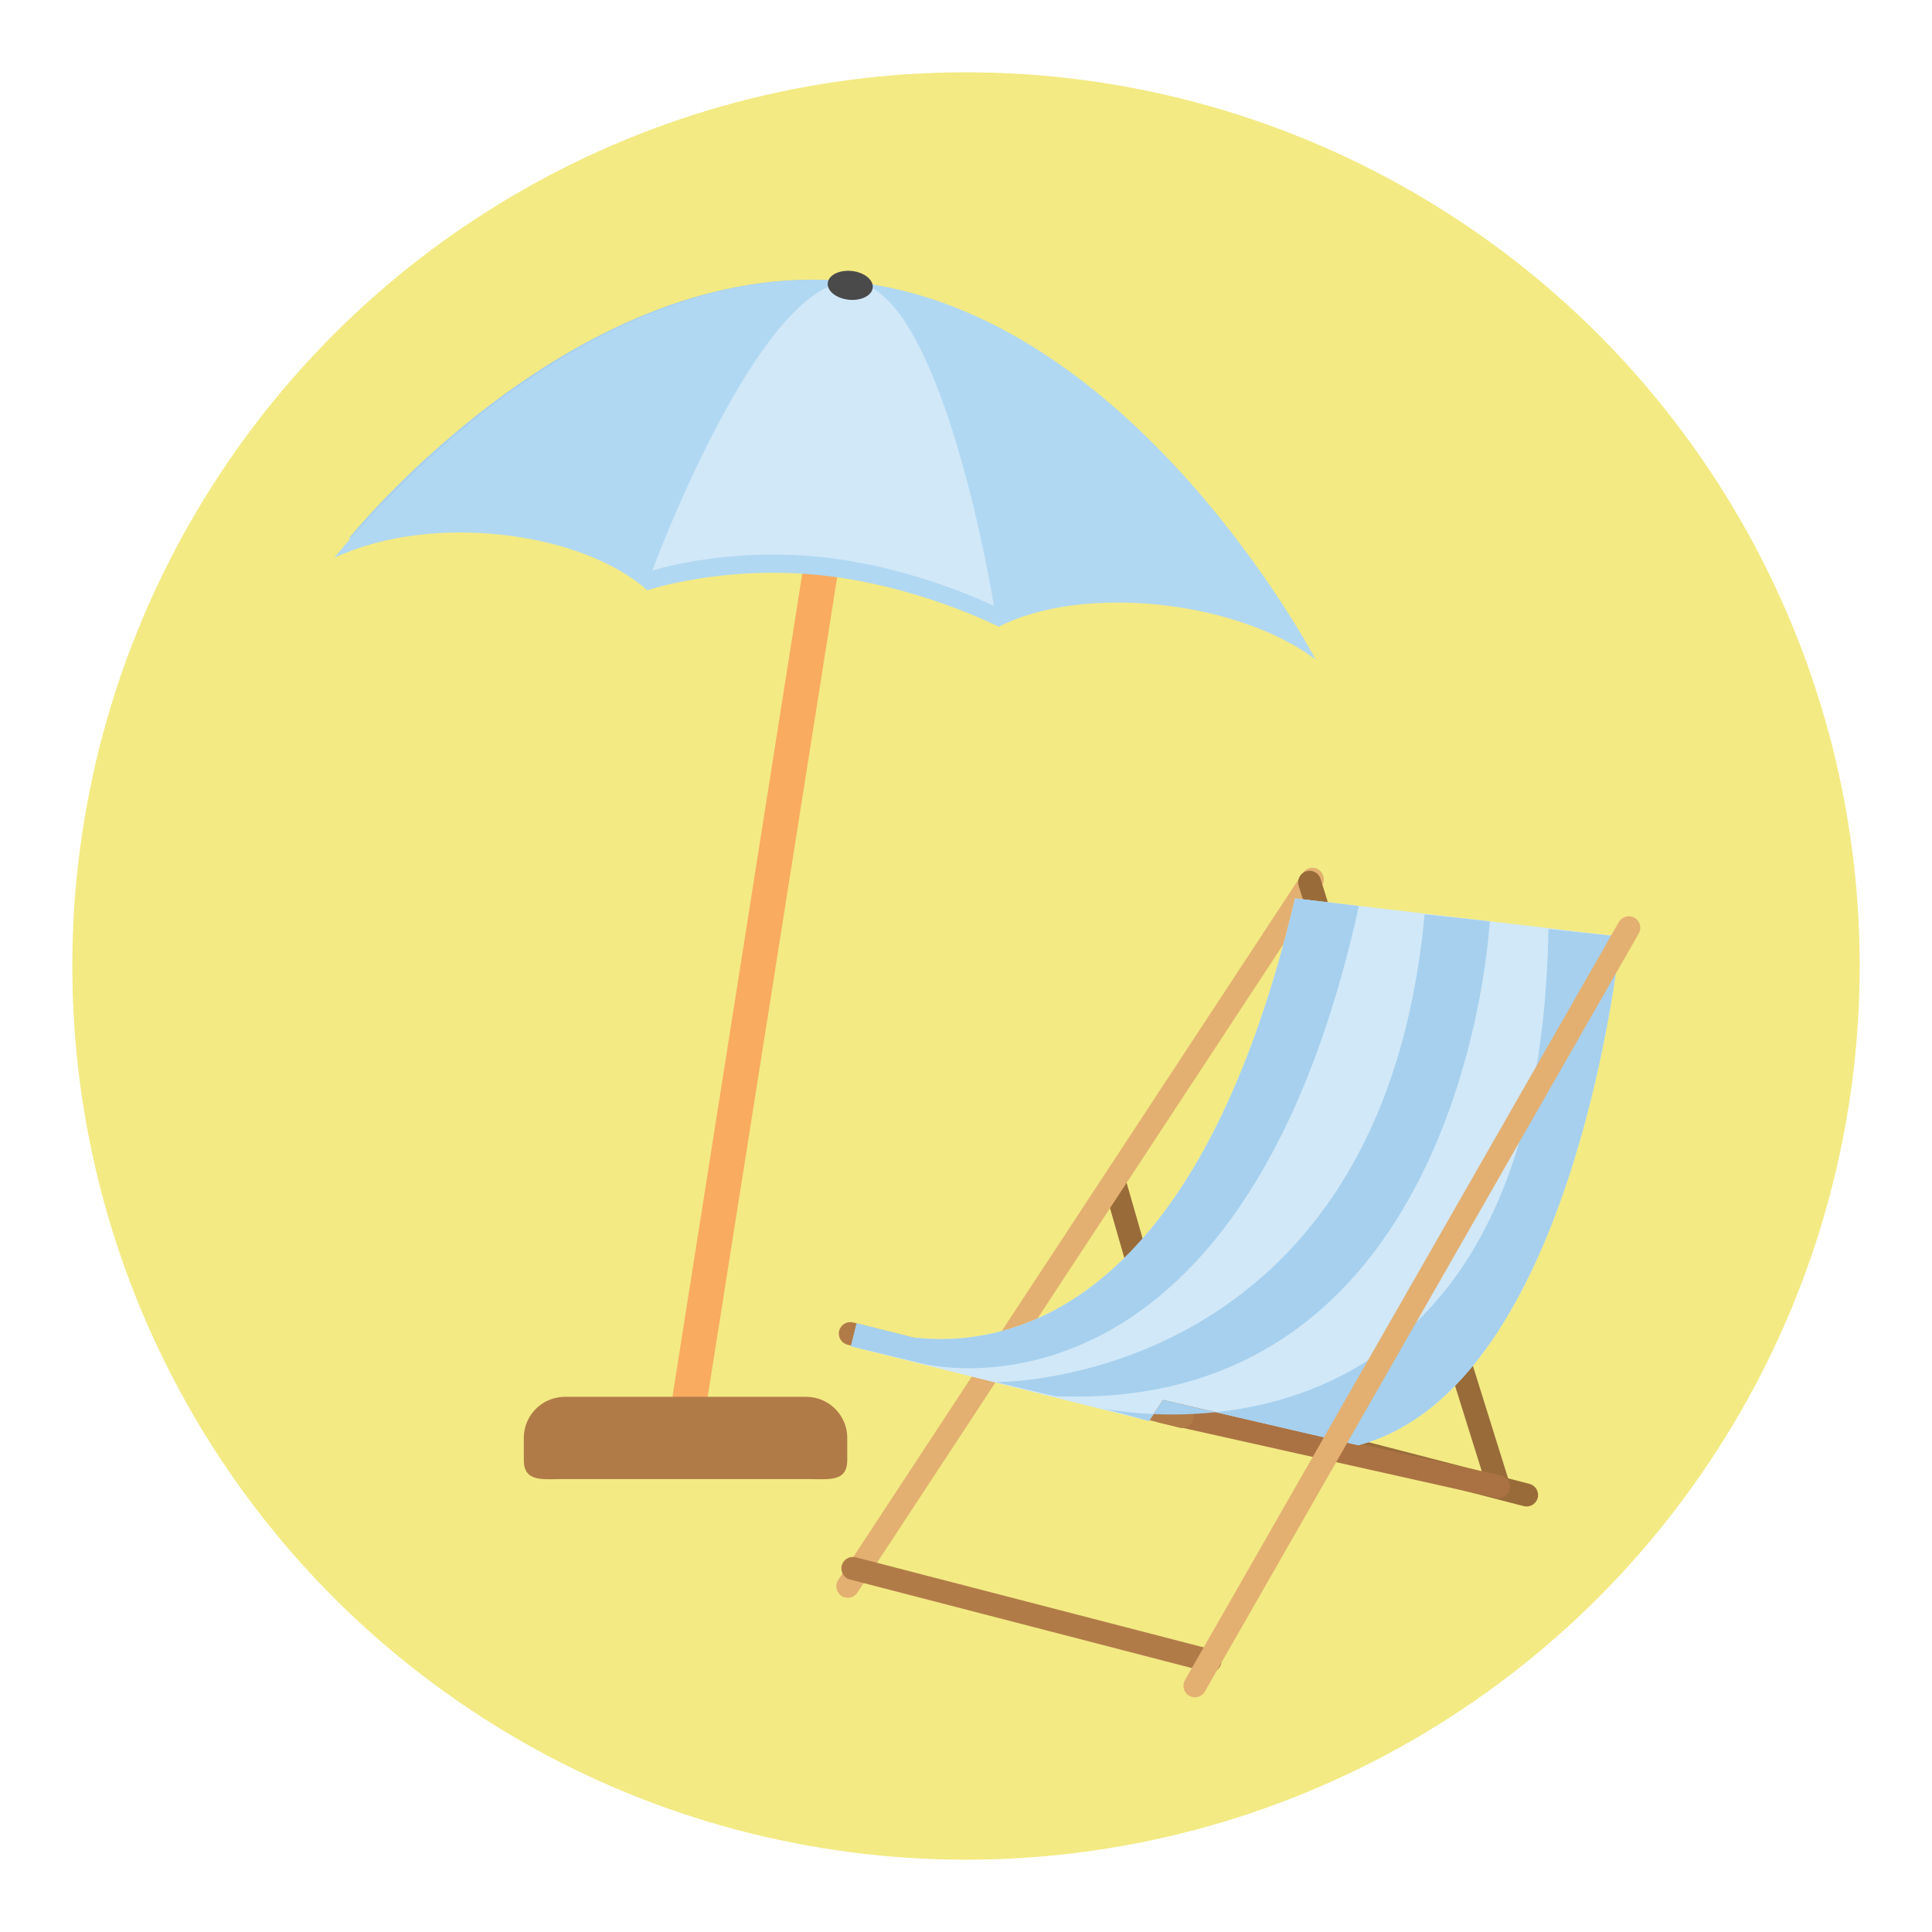 <?xml version="1.0" encoding="utf-8"?>
<!-- Generator: Adobe Illustrator 16.0.0, SVG Export Plug-In . SVG Version: 6.00 Build 0)  -->
<!DOCTYPE svg PUBLIC "-//W3C//DTD SVG 1.1//EN" "http://www.w3.org/Graphics/SVG/1.1/DTD/svg11.dtd">
<svg version="1.1" id="Layer_1" xmlns="http://www.w3.org/2000/svg" xmlns:xlink="http://www.w3.org/1999/xlink" x="0px" y="0px"
	 width="136.914px" height="136.913px" viewBox="0 0 136.914 136.913" enable-background="new 0 0 136.914 136.913"
	 xml:space="preserve">
<g>
	<g>
		<g>
			<g>
				<g>
					<circle fill="#F3EA83" cx="68.457" cy="68.457" r="63.333"/>
				</g>
			</g>
		</g>
	</g>
	<g>
		<g>
			<g>
				<g>
					<g>
						<path fill-rule="evenodd" clip-rule="evenodd" fill="#F9AB60" d="M59.915,37.182L49.61,102.416l-2.503,0.039l10.335-65.531
							L59.915,37.182z"/>
					</g>
				</g>
				<g>
					<g>
						<g>
							<path fill-rule="evenodd" clip-rule="evenodd" fill="#A6D0EE" d="M60.26,19.959c19.343,2.006,32.007,25.248,32.007,25.248
								c-5.471-3.994-16.084-5.096-21.83-2.266c0,0-5.562-2.773-12.304-3.473c-6.741-0.697-11.905,0.963-11.905,0.963
								c-4.489-3.893-14.787-5.273-21.544-2.236C24.684,38.195,40.919,17.951,60.26,19.959z"/>
						</g>
					</g>
					<g>
						<g>
							<path fill-rule="evenodd" clip-rule="evenodd" fill="#B1D8F2" d="M60.384,19.973c19.903,2.064,32.854,26.771,32.854,26.771
								c-5.616-4.234-16.538-5.365-22.464-2.33c0,0-5.714-2.934-12.651-3.652c-6.938-0.721-12.259,1.068-12.259,1.068
								c-4.607-4.129-15.202-5.561-22.169-2.301C23.695,39.529,40.483,17.906,60.384,19.973z"/>
						</g>
					</g>
					<g>
						<g>
							<path fill-rule="evenodd" clip-rule="evenodd" fill="#D1E8F8" d="M60.26,19.959c6.496,0,10.177,22.982,10.177,22.982
								s-5.562-2.773-12.304-3.473c-6.741-0.697-11.905,0.963-11.905,0.963S53.765,19.959,60.26,19.959z"/>
						</g>
					</g>
					<g>
						
							<ellipse transform="matrix(0.995 0.103 -0.103 0.995 2.403 -6.097)" fill-rule="evenodd" clip-rule="evenodd" fill="#4B4A4B" cx="60.234" cy="20.216" rx="1.602" ry="1.024"/>
					</g>
				</g>
			</g>
			<g>
				<path fill-rule="evenodd" clip-rule="evenodd" fill="#B17B48" d="M60.042,103.455c0,1.609-1.305,1.361-2.914,1.361H40.034
					c-1.609,0-2.914,0.248-2.914-1.361v-1.553c0-1.609,1.305-2.914,2.914-2.914h17.095c1.609,0,2.914,1.305,2.914,2.914V103.455z"/>
			</g>
		</g>
		<g>
			<g>
				<path fill="#996B39" d="M83.413,100.023c-0.354,0-0.68-0.232-0.782-0.59l-4.354-15.158c-0.124-0.432,0.126-0.883,0.558-1.008
					c0.431-0.125,0.883,0.125,1.007,0.559l4.354,15.158c0.124,0.432-0.125,0.883-0.558,1.008
					C83.562,100.014,83.487,100.023,83.413,100.023z"/>
			</g>
			<g>
				<path fill="#E3B071" d="M60.078,113.229c-0.153,0-0.309-0.043-0.446-0.135c-0.375-0.246-0.48-0.75-0.233-1.127l32.921-50.105
					c0.248-0.377,0.753-0.479,1.128-0.234c0.375,0.248,0.48,0.752,0.233,1.129l-32.922,50.105
					C60.602,113.1,60.342,113.229,60.078,113.229z"/>
			</g>
			<g>
				<path fill="#996B39" d="M106.205,106.174c-0.347,0-0.667-0.223-0.776-0.57L92.03,62.768c-0.134-0.43,0.105-0.887,0.533-1.02
					c0.434-0.135,0.886,0.104,1.021,0.533l13.398,42.834c0.134,0.43-0.105,0.887-0.534,1.021
					C106.367,106.162,106.285,106.174,106.205,106.174z"/>
			</g>
			<g>
				<path fill="#996B39" d="M108.184,106.758c-0.067,0-0.136-0.008-0.204-0.025l-25.313-6.555c-0.436-0.113-0.697-0.557-0.584-0.992
					c0.112-0.434,0.556-0.693,0.992-0.584l25.313,6.555c0.436,0.113,0.697,0.557,0.584,0.992
					C108.876,106.516,108.546,106.758,108.184,106.758z"/>
			</g>
			<g>
				<path fill="#AA7243" d="M106.206,106.174c-0.059,0-0.118-0.006-0.178-0.02l-23.878-5.338c-0.439-0.098-0.715-0.533-0.617-0.971
					c0.098-0.439,0.533-0.715,0.972-0.617l23.878,5.336c0.438,0.1,0.715,0.533,0.617,0.973
					C106.915,105.916,106.579,106.174,106.206,106.174z"/>
			</g>
			<g>
				<path fill="#B17B48" d="M85.754,118.516c-0.067,0-0.137-0.008-0.205-0.025l-25.313-6.555c-0.435-0.113-0.696-0.557-0.584-0.992
					c0.112-0.434,0.557-0.695,0.992-0.584l25.313,6.555c0.436,0.113,0.697,0.557,0.584,0.992
					C86.447,118.273,86.116,118.516,85.754,118.516z"/>
			</g>
			<g>
				<path fill="#B17B48" d="M83.775,101.199c-0.065,0-0.132-0.008-0.198-0.025l-23.515-5.879c-0.437-0.107-0.701-0.551-0.592-0.986
					c0.108-0.436,0.547-0.701,0.987-0.592l23.515,5.879c0.436,0.109,0.701,0.551,0.592,0.986
					C84.472,100.951,84.139,101.199,83.775,101.199z"/>
			</g>
			<g>
				<path fill="#D1E8F8" d="M91.778,63.664c-6.944,29.367-20.346,31.889-27.047,31.123l-4.021-1.004l-0.407,1.627l21.119,5.291
					l0.995-1.492l13.838,3.211c15.472-4.127,18.586-36.043,18.586-36.043L91.778,63.664z"/>
			</g>
			<g>
				<path fill="#A6D0EE" d="M78.122,99.797l3.301,0.904l0.995-1.492l13.838,3.211c15.472-4.127,18.586-36.043,18.586-36.043
					l-5.109-0.541C109.053,106.717,78.122,99.797,78.122,99.797z"/>
			</g>
			<g>
				<path fill="#A6D0EE" d="M91.778,63.664c-6.944,29.367-20.346,31.889-27.047,31.123l-4.021-1.004l-0.407,1.627l5.065,1.221
					c0,0,22.449,5.938,30.932-32.424L91.778,63.664z"/>
			</g>
			<g>
				<path fill="#E3B071" d="M84.678,120.283c-0.137,0-0.275-0.035-0.403-0.107c-0.391-0.225-0.525-0.721-0.303-1.111l30.751-53.725
					c0.225-0.391,0.721-0.525,1.111-0.301c0.39,0.223,0.524,0.721,0.302,1.109l-30.751,53.725
					C85.235,120.137,84.96,120.283,84.678,120.283z"/>
			</g>
			<g>
				<path fill="#A6D0EE" d="M100.958,64.795l4.612,0.498c0,0-1.718,34.91-30.841,33.645l-4.161-0.994
					C70.569,97.943,97.838,98.305,100.958,64.795z"/>
			</g>
		</g>
	</g>
</g>
</svg>
